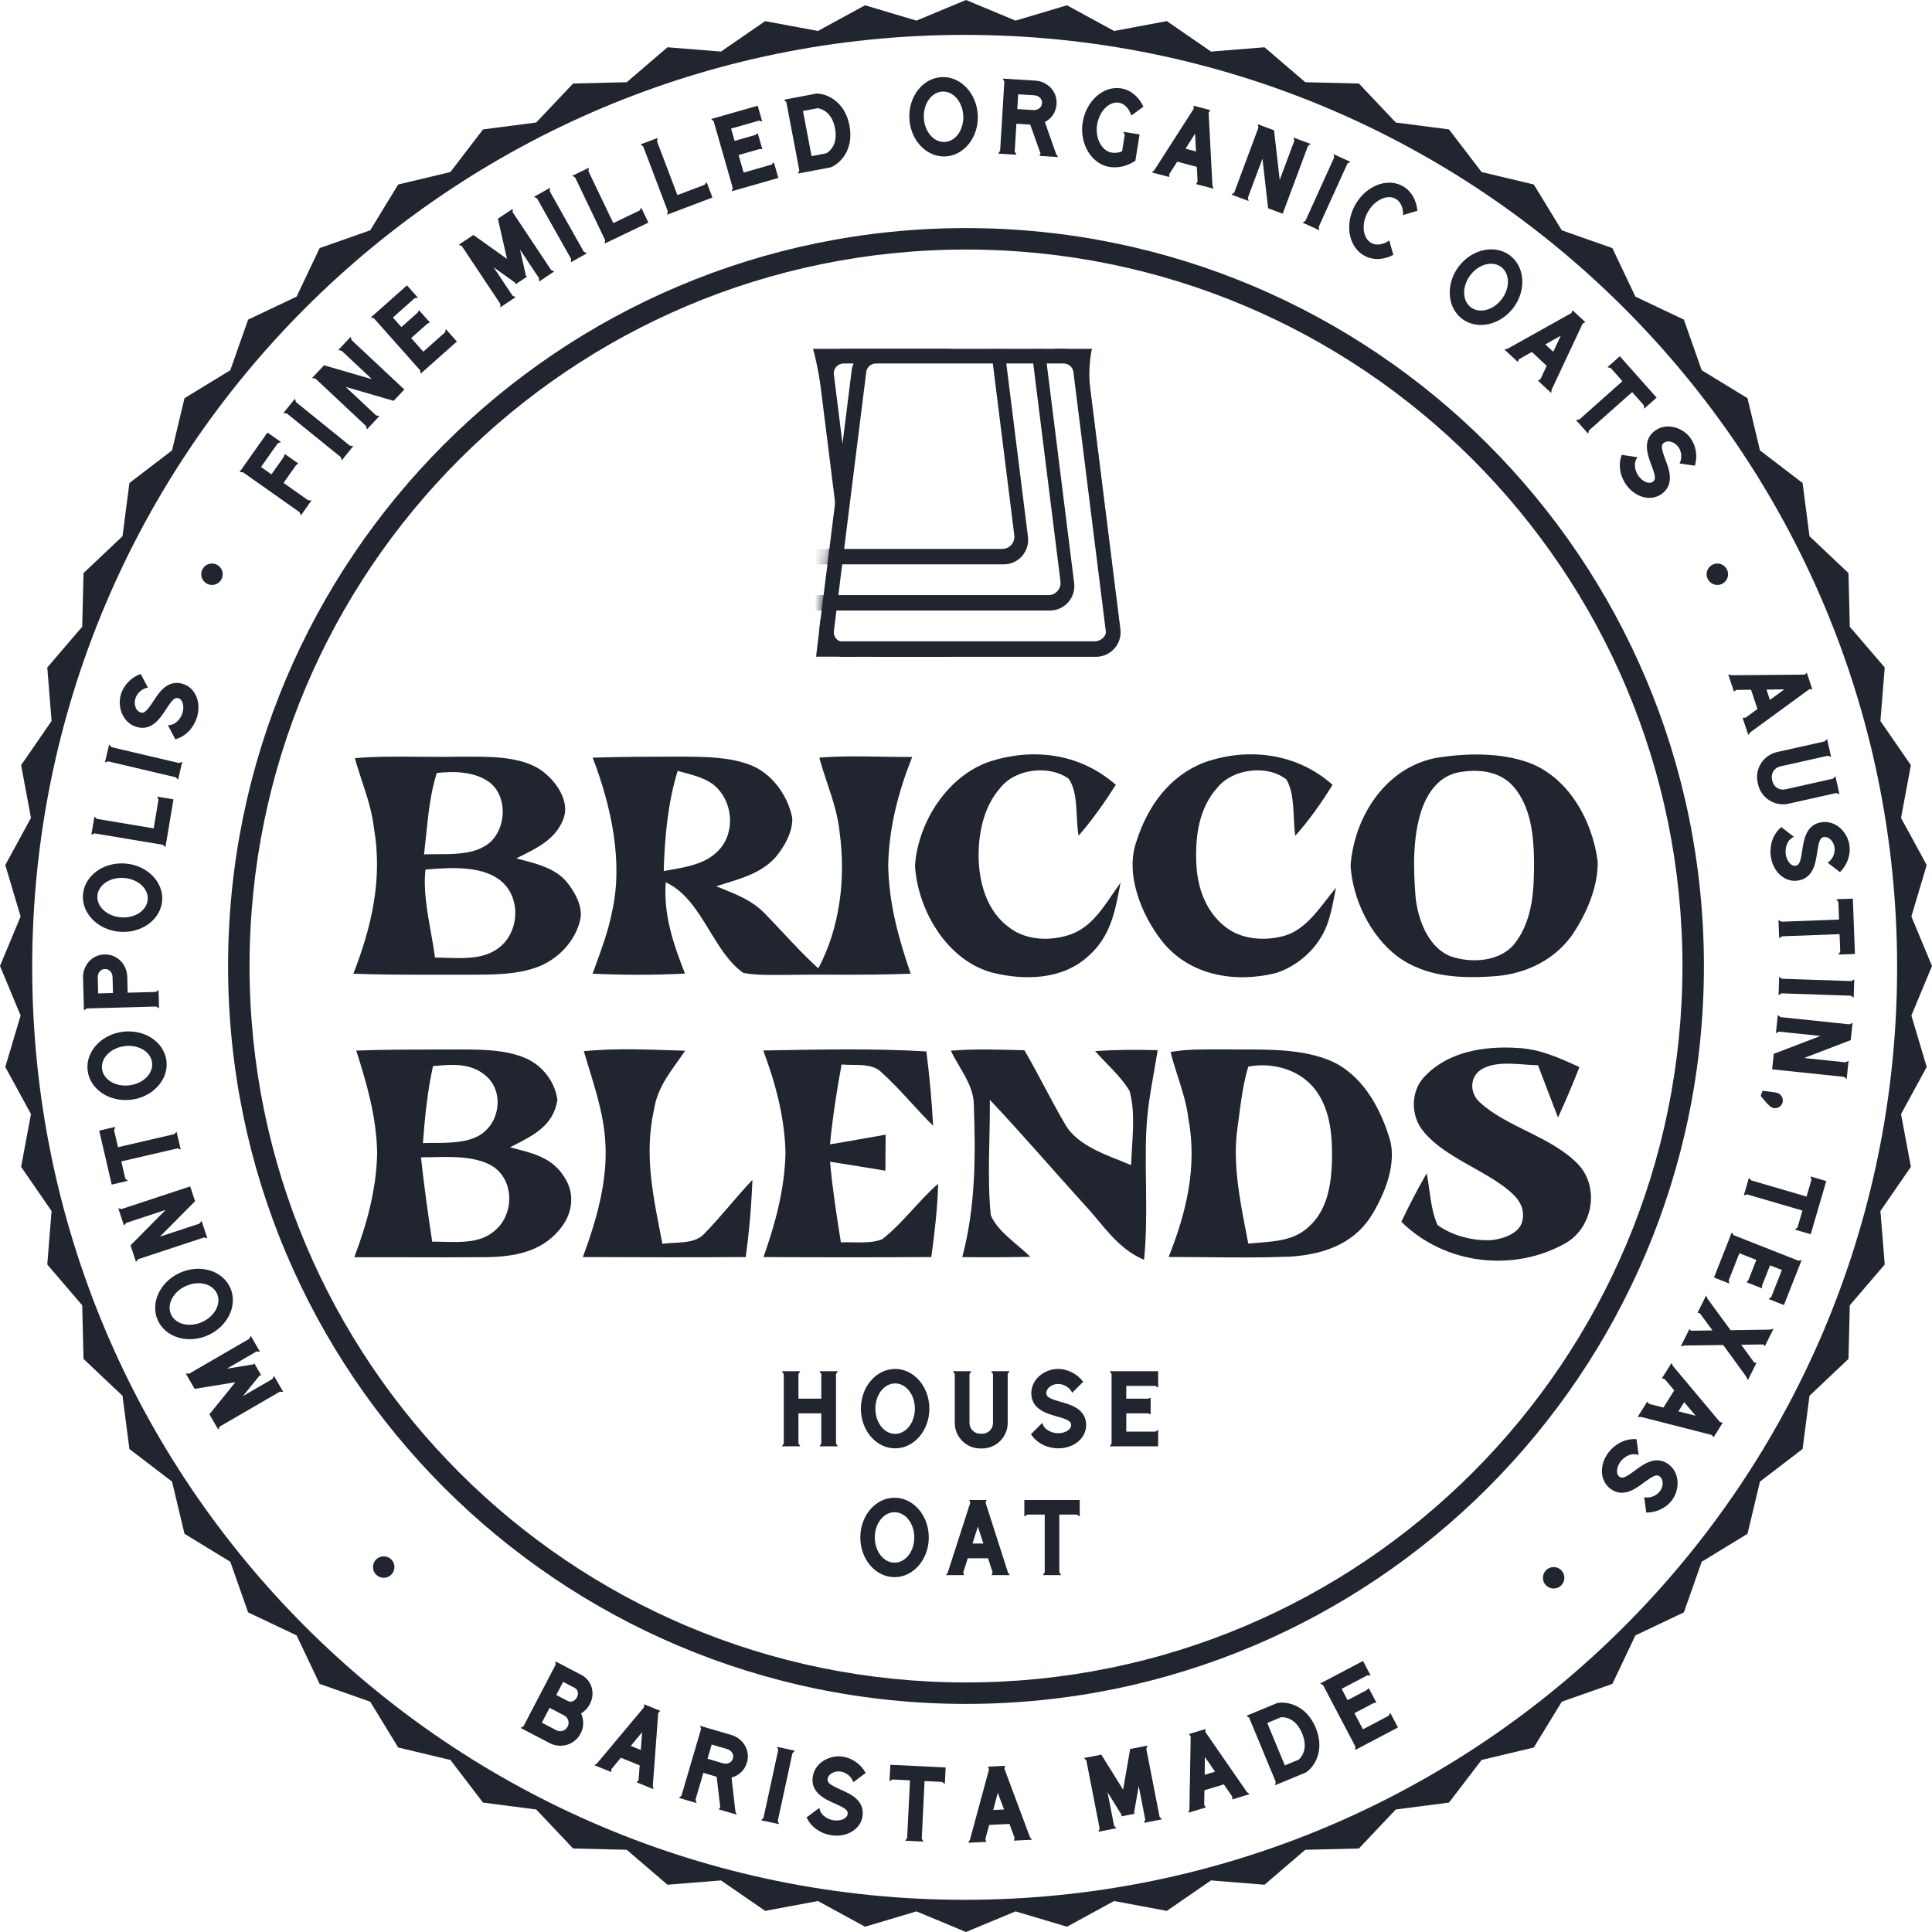 <svg width="179" height="179" viewBox="0 0 179 179" fill="none" xmlns="http://www.w3.org/2000/svg">
<g clip-path="url(#clip0)">
<path fill-rule="evenodd" clip-rule="evenodd" d="M94.09 1.91L89.5 0L84.91 1.91L80.145 0.49L75.779 2.87L70.892 1.956L66.799 4.779L61.843 4.38L58.068 7.616L53.097 7.738L49.681 11.35L44.75 11.991L41.73 15.94L36.893 17.093L34.302 21.337L29.613 22.988L27.48 27.48L22.988 29.613L21.337 34.302L17.093 36.893L15.94 41.73L11.991 44.75L11.35 49.681L7.738 53.097L7.616 58.068L4.38 61.843L4.779 66.799L1.956 70.892L2.87 75.779L0.49 80.145L1.91 84.91L0 89.5L1.91 94.09L0.49 98.855L2.87 103.221L1.956 108.108L4.779 112.201L4.38 117.157L7.616 120.932L7.738 125.903L11.35 129.32L11.991 134.25L15.94 137.27L17.093 142.107L21.337 144.698L22.988 149.387L27.48 151.52L29.613 156.011L34.302 157.663L36.893 161.907L41.73 163.06L44.75 167.009L49.681 167.65L53.097 171.262L58.068 171.384L61.843 174.62L66.799 174.221L70.892 177.044L75.779 176.13L80.145 178.51L84.91 177.09L89.5 179L94.09 177.09L98.855 178.51L103.221 176.13L108.108 177.044L112.201 174.221L117.157 174.62L120.932 171.384L125.903 171.262L129.32 167.65L134.25 167.009L137.27 163.06L142.107 161.907L144.698 157.663L149.387 156.011L151.52 151.52L156.011 149.387L157.663 144.698L161.907 142.107L163.06 137.27L167.009 134.25L167.65 129.32L171.262 125.903L171.384 120.932L174.62 117.157L174.221 112.201L177.044 108.108L176.13 103.221L178.51 98.855L177.09 94.09L179 89.5L177.09 84.91L178.51 80.145L176.13 75.779L177.044 70.892L174.221 66.799L174.62 61.843L171.384 58.068L171.262 53.097L167.65 49.681L167.009 44.75L163.06 41.73L161.907 36.893L157.663 34.302L156.011 29.613L151.52 27.48L149.387 22.988L144.698 21.337L142.107 17.093L137.27 15.94L134.25 11.991L129.32 11.35L125.903 7.738L120.932 7.616L117.157 4.38L112.201 4.779L108.108 1.956L103.221 2.87L98.855 0.49L94.09 1.91ZM89.376 176.017C137.089 176.017 175.768 137.337 175.768 89.624C175.768 41.911 137.089 3.232 89.376 3.232C41.663 3.232 2.983 41.911 2.983 89.624C2.983 137.337 41.663 176.017 89.376 176.017Z" fill="#202530"/>
<path fill-rule="evenodd" clip-rule="evenodd" d="M89.5 155.879C126.16 155.879 155.879 126.16 155.879 89.5C155.879 52.84 126.16 23.121 89.5 23.121C52.84 23.121 23.121 52.84 23.121 89.5C23.121 126.16 52.84 155.879 89.5 155.879ZM89.5 157.868C127.259 157.868 157.868 127.259 157.868 89.5C157.868 51.741 127.259 21.132 89.5 21.132C51.741 21.132 21.132 51.741 21.132 89.5C21.132 127.259 51.741 157.868 89.5 157.868Z" fill="#202530"/>
<path d="M77.457 127.309L77.626 127.04H75.925L76.094 127.309V129.586H73.976V127.309L74.145 127.04H72.445L72.614 127.309V133.733L72.445 134.001H74.145L73.976 133.733V130.949H76.094V133.733L75.925 134.001H77.626L77.457 133.733V127.309Z" fill="#202530"/>
<path d="M82.934 134.19C81.183 134.19 79.761 132.54 79.761 130.511C79.761 128.482 81.183 126.832 82.934 126.832C84.684 126.832 86.106 128.482 86.106 130.511C86.106 132.54 84.684 134.19 82.934 134.19ZM82.934 128.174C81.919 128.174 81.104 129.218 81.104 130.511C81.104 131.804 81.919 132.848 82.934 132.848C83.948 132.848 84.763 131.804 84.763 130.511C84.763 129.218 83.948 128.174 82.934 128.174Z" fill="#202530"/>
<path d="M93.533 127.04H91.832L92.001 127.309V131.834C92.001 132.39 91.554 132.838 90.997 132.838H90.828C90.271 132.838 89.823 132.39 89.823 131.834V127.309L89.992 127.04H88.292L88.461 127.309V131.834C88.461 133.136 89.525 134.2 90.828 134.2H90.997C92.299 134.2 93.364 133.136 93.364 131.834V127.309L93.533 127.04Z" fill="#202530"/>
<path d="M98.276 129.884C97.212 129.576 96.943 129.417 96.943 129.079C96.943 128.572 97.51 128.224 98.017 128.224C98.663 128.224 99.161 128.641 99.34 129.039L100.354 128.025C99.837 127.319 98.962 126.832 98.017 126.832C96.824 126.832 95.551 127.736 95.551 129.079C95.551 130.561 96.963 130.958 97.898 131.227C98.972 131.525 99.24 131.684 99.24 132.032C99.24 132.45 98.693 132.788 98.047 132.788C97.59 132.788 96.784 132.579 96.565 131.834L95.521 132.878C96.068 133.743 97.082 134.19 98.047 134.19C99.499 134.19 100.632 133.246 100.632 132.032C100.632 130.551 99.22 130.143 98.276 129.884Z" fill="#202530"/>
<path d="M107.303 127.04H102.818L102.987 127.299V133.733L102.818 134.001H107.303V132.47L107.045 132.639H104.35V130.949H106.348L106.607 131.028V129.507L106.348 129.586H104.35V128.403H107.045L107.303 128.572V127.04Z" fill="#202530"/>
<path d="M82.88 146.124C81.13 146.124 79.708 144.473 79.708 142.444C79.708 140.416 81.13 138.765 82.88 138.765C84.63 138.765 86.052 140.416 86.052 142.444C86.052 144.473 84.63 146.124 82.88 146.124ZM82.88 140.107C81.866 140.107 81.05 141.152 81.05 142.444C81.05 143.737 81.866 144.781 82.88 144.781C83.895 144.781 84.71 143.737 84.71 142.444C84.71 141.152 83.895 140.107 82.88 140.107Z" fill="#202530"/>
<path d="M93.384 145.676L91.316 139.232L91.405 138.974H89.804L89.894 139.232L87.815 145.676L87.646 145.935H89.327L89.247 145.676L89.665 144.373H91.544L91.962 145.676L91.882 145.935H93.563L93.384 145.676ZM90.102 143.011L90.6 141.44L91.107 143.011H90.102Z" fill="#202530"/>
<path d="M94.904 138.974V140.505L95.173 140.326H96.794V145.666L96.625 145.935H98.315L98.146 145.666V140.326H99.767L100.036 140.505V138.974H94.904Z" fill="#202530"/>
<path d="M24.78 40.074L22.194 43.738L22.511 43.755L27.76 47.459L27.882 47.752L28.862 46.362L28.545 46.346L26.27 44.74L27.417 43.115L27.637 42.942L26.386 42.059L26.296 42.324L25.149 43.949L24.182 43.267L25.73 41.073L26.032 40.957L24.78 40.074Z" fill="#202530"/>
<path d="M32.415 41.291L27.42 37.252L27.324 36.944L26.255 38.266L26.57 38.303L31.565 42.343L31.667 42.643L32.737 41.321L32.415 41.291Z" fill="#202530"/>
<path d="M32.494 31.202L31.338 32.436L31.65 32.496L34.465 35.134L30.019 33.843L28.918 35.019L29.229 35.079L33.916 39.472L33.997 39.779L35.153 38.545L34.841 38.485L32.026 35.847L36.472 37.138L37.458 36.085L32.575 31.509L32.494 31.202Z" fill="#202530"/>
<path d="M37.706 26.438L34.353 29.417L34.651 29.498L38.925 34.308L38.977 34.621L42.329 31.642L41.312 30.497L41.231 30.795L39.217 32.585L38.094 31.321L39.588 29.994L39.834 29.882L38.824 28.744L38.683 28.975L37.189 30.303L36.403 29.418L38.417 27.628L38.723 27.583L37.706 26.438Z" fill="#202530"/>
<path d="M51.063 25.018L47.504 19.67L47.496 19.353L46.13 20.262L46.974 23.989L43.862 21.771L42.504 22.675L42.793 22.805L46.353 28.153L46.361 28.47L47.776 27.528L47.487 27.398L45.735 24.765L47.742 26.201L47.772 26.336L48.831 25.631L48.727 25.546L48.18 23.126L49.937 25.767L49.937 26.09L51.353 25.148L51.063 25.018Z" fill="#202530"/>
<path d="M54.088 23.32L50.936 17.722L50.96 17.401L49.478 18.235L49.758 18.386L52.91 23.983L52.895 24.3L54.376 23.466L54.088 23.32Z" fill="#202530"/>
<path d="M59.253 19.507L56.822 20.671L54.52 15.863L54.557 15.548L53.023 16.282L53.291 16.451L56.066 22.246L56.029 22.561L60.074 20.624L59.413 19.243L59.253 19.507Z" fill="#202530"/>
<path d="M65.281 17.119L62.761 18.074L60.871 13.09L60.934 12.779L59.344 13.381L59.597 13.572L61.874 19.58L61.811 19.891L66.005 18.301L65.462 16.869L65.281 17.119Z" fill="#202530"/>
<path d="M70.2 9.794L65.888 11.027L66.121 11.229L67.89 17.415L67.801 17.72L72.114 16.487L71.692 15.014L71.49 15.248L68.899 15.989L68.434 14.363L70.356 13.814L70.627 13.819L70.209 12.356L69.982 12.504L68.06 13.053L67.735 11.915L70.326 11.175L70.621 11.266L70.2 9.794Z" fill="#202530"/>
<path d="M75.751 8.669L75.669 8.664L72.641 9.239L72.855 9.462L74.055 15.783L73.939 16.078L76.968 15.503L77.042 15.469C77.81 15.141 79.135 13.908 78.702 11.631C78.272 9.365 76.588 8.703 75.751 8.669ZM76.549 14.206L75.191 14.464L74.397 10.283L75.755 10.025C76.046 10.061 77.067 10.322 77.364 11.885C77.663 13.458 76.806 14.066 76.549 14.206Z" fill="#202530"/>
<path d="M87.575 14.495C85.827 14.569 84.337 12.979 84.252 10.952C84.166 8.925 85.518 7.216 87.267 7.143C89.015 7.07 90.505 8.659 90.591 10.686C90.676 12.713 89.324 14.422 87.575 14.495ZM87.323 8.484C86.309 8.527 85.539 9.604 85.593 10.896C85.647 12.188 86.506 13.197 87.519 13.154C88.533 13.111 89.303 12.034 89.249 10.742C89.195 9.451 88.336 8.442 87.323 8.484Z" fill="#202530"/>
<path d="M97.853 14.281L96.809 11.308C97.416 10.987 97.842 10.385 97.885 9.68L97.89 9.591C97.957 8.489 97.068 7.538 95.907 7.468L92.899 7.284L93.052 7.553L92.662 13.975L92.477 14.233L94.174 14.336L94.021 14.058L94.011 14.057L94.169 11.466L95.45 11.544L96.403 14.223L96.309 14.446L98.036 14.551L97.853 14.281ZM94.335 8.737L95.824 8.827C96.241 8.853 96.561 9.161 96.54 9.509L96.534 9.598C96.513 9.955 96.158 10.223 95.741 10.197L94.252 10.107L94.335 8.737Z" fill="#202530"/>
<path d="M105.58 12.456L104.077 12.217L104.202 12.509L103.963 14.022C103.661 14.145 103.331 14.194 102.997 14.141C102.084 13.996 101.448 12.798 101.644 11.56C101.842 10.313 102.766 9.372 103.65 9.512C104.19 9.598 104.609 10.067 104.82 10.704L105.937 9.884C105.525 8.993 104.784 8.332 103.86 8.186C102.23 7.928 100.626 9.345 100.308 11.348C99.996 13.323 101.137 15.205 102.787 15.467C103.632 15.601 104.483 15.373 105.194 14.892L105.58 12.456Z" fill="#202530"/>
<path d="M112.332 17.189L111.979 10.431L112.132 10.203L110.584 9.794L110.604 10.067L106.948 15.766L106.719 15.973L108.344 16.402L108.333 16.132L109.07 14.979L110.887 15.46L110.958 16.826L110.815 17.055L112.439 17.485L112.332 17.189ZM109.841 13.774L110.723 12.382L110.812 14.031L109.841 13.774Z" fill="#202530"/>
<path d="M121.433 13.337L119.849 12.746L119.913 13.057L118.565 16.672L118.041 12.072L116.532 11.509L116.596 11.82L114.352 17.839L114.099 18.032L115.683 18.623L115.619 18.312L116.967 14.697L117.491 19.297L118.842 19.8L121.181 13.53L121.433 13.337Z" fill="#202530"/>
<path d="M122.182 21.012L124.835 15.162L125.109 14.991L123.561 14.289L123.604 14.603L120.95 20.454L120.685 20.628L122.234 21.331L122.182 21.012Z" fill="#202530"/>
<path d="M128.71 22.282C128.158 22.672 127.536 22.775 127.056 22.513C126.261 22.081 126.106 20.785 126.715 19.667C127.319 18.558 128.497 17.976 129.291 18.409C129.772 18.671 130.018 19.258 129.995 19.925L131.321 19.526C131.24 18.553 130.755 17.677 129.934 17.23C128.475 16.436 126.507 17.243 125.536 19.025C124.566 20.806 124.955 22.898 126.413 23.692C127.234 24.14 128.229 24.081 129.095 23.613L128.71 22.282Z" fill="#202530"/>
<path d="M135.468 29.544C134.07 28.491 133.927 26.317 135.147 24.697C136.367 23.076 138.496 22.613 139.895 23.666C141.293 24.718 141.436 26.892 140.216 28.513C138.995 30.134 136.866 30.597 135.468 29.544ZM139.087 24.738C138.277 24.128 136.997 24.471 136.22 25.504C135.442 26.537 135.465 27.862 136.276 28.472C137.086 29.082 138.365 28.738 139.143 27.706C139.921 26.673 139.897 25.348 139.087 24.738Z" fill="#202530"/>
<path d="M143.762 36.098L146.636 29.971L146.878 29.842L145.705 28.752L145.595 29.002L139.684 32.306L139.384 32.38L140.615 33.525L140.733 33.281L141.926 32.611L143.302 33.891L142.721 35.13L142.487 35.265L143.717 36.409L143.762 36.098ZM143.174 31.912L144.608 31.1L143.91 32.596L143.174 31.912Z" fill="#202530"/>
<path d="M150.076 33.005L148.931 34.022L149.243 34.104L150.32 35.316L146.328 38.862L146.015 38.914L147.138 40.178L147.226 39.874L151.218 36.327L152.295 37.538L152.339 37.858L153.484 36.841L150.076 33.005Z" fill="#202530"/>
<path d="M154.298 42.582C153.914 41.543 153.883 41.232 154.155 41.032C154.563 40.73 155.18 40.98 155.481 41.388C155.865 41.908 155.824 42.556 155.61 42.936L157.029 43.15C157.29 42.315 157.162 41.321 156.601 40.561C155.892 39.601 154.408 39.114 153.328 39.911C152.136 40.791 152.655 42.164 152.994 43.075C153.392 44.117 153.423 44.427 153.143 44.634C152.807 44.882 152.21 44.643 151.826 44.123C151.555 43.755 151.244 42.982 151.714 42.363L150.254 42.144C149.883 43.097 150.125 44.179 150.698 44.955C151.56 46.123 152.994 46.474 153.97 45.754C155.162 44.874 154.651 43.496 154.298 42.582Z" fill="#202530"/>
<path d="M160.106 53.203C160.106 53.752 159.66 54.197 159.111 54.197C158.562 54.197 158.117 53.752 158.117 53.203C158.117 52.654 158.562 52.208 159.111 52.208C159.66 52.208 160.106 52.654 160.106 53.203Z" fill="#202530"/>
<path d="M20.635 53.203C20.635 53.752 20.19 54.197 19.64 54.197C19.091 54.197 18.646 53.752 18.646 53.203C18.646 52.654 19.091 52.208 19.64 52.208C20.19 52.208 20.635 52.654 20.635 53.203Z" fill="#202530"/>
<path d="M36.546 145.189C36.546 145.738 36.101 146.183 35.552 146.183C35.002 146.183 34.557 145.738 34.557 145.189C34.557 144.64 35.002 144.194 35.552 144.194C36.101 144.194 36.546 144.64 36.546 145.189Z" fill="#202530"/>
<path d="M144.94 146.183C144.94 146.733 144.495 147.178 143.946 147.178C143.396 147.178 142.951 146.733 142.951 146.183C142.951 145.634 143.396 145.189 143.946 145.189C144.495 145.189 144.94 145.634 144.94 146.183Z" fill="#202530"/>
<path d="M23.084 124.046L17.527 127.271L17.21 127.259L18.034 128.678L21.805 128.065L19.401 131.035L20.22 132.446L20.367 132.165L25.924 128.941L26.241 128.952L25.387 127.481L25.24 127.762L22.505 129.349L24.061 127.435L24.198 127.413L23.559 126.312L23.467 126.411L21.019 126.808L23.762 125.216L24.084 125.236L23.231 123.766L23.084 124.046Z" fill="#202530"/>
<path d="M21.333 119.309C22.05 120.905 21.126 122.879 19.275 123.709C17.424 124.54 15.336 123.919 14.619 122.322C13.902 120.726 14.826 118.752 16.677 117.921C18.528 117.091 20.616 117.712 21.333 119.309ZM15.844 121.772C16.259 122.698 17.546 123.014 18.725 122.485C19.905 121.955 20.523 120.784 20.108 119.858C19.693 118.933 18.406 118.617 17.227 119.146C16.047 119.676 15.429 120.847 15.844 121.772Z" fill="#202530"/>
<path d="M10.959 111.943L11.489 113.548L11.691 113.304L15.354 112.094L12.094 115.38L12.599 116.91L12.801 116.665L18.901 114.651L19.209 114.728L18.679 113.122L18.477 113.367L14.813 114.577L18.074 111.29L17.622 109.921L11.267 112.019L10.959 111.943Z" fill="#202530"/>
<path d="M10.351 109.752L11.843 109.405L11.608 109.184L11.241 107.605L16.442 106.397L16.742 106.501L16.36 104.854L16.137 105.08L10.935 106.288L10.568 104.709L10.682 104.407L9.19 104.753L10.351 109.752Z" fill="#202530"/>
<path d="M15.421 98.272C15.643 100.008 14.187 101.628 12.175 101.886C10.162 102.144 8.344 100.943 8.122 99.207C7.899 97.471 9.356 95.851 11.368 95.593C13.381 95.335 15.199 96.536 15.421 98.272ZM9.453 99.036C9.582 100.042 10.722 100.719 12.004 100.554C13.286 100.39 14.218 99.449 14.089 98.442C13.961 97.436 12.821 96.76 11.539 96.924C10.257 97.089 9.325 98.03 9.453 99.036Z" fill="#202530"/>
<path d="M7.694 90.598L7.777 93.61L8.041 93.433L14.462 93.255L14.735 93.417L14.688 91.727L14.425 91.904L11.83 91.975L11.789 90.484C11.757 89.321 10.826 88.402 9.723 88.432L9.633 88.435C8.53 88.466 7.661 89.435 7.694 90.598ZM9.76 89.784C10.118 89.775 10.416 90.105 10.427 90.522L10.468 92.003L9.096 92.041L9.055 90.56C9.044 90.142 9.323 89.796 9.671 89.787L9.76 89.784Z" fill="#202530"/>
<path d="M15.025 83.429C14.9 85.175 13.153 86.476 11.129 86.332C9.106 86.188 7.56 84.652 7.685 82.906C7.809 81.16 9.557 79.859 11.58 80.003C13.604 80.148 15.149 81.683 15.025 83.429ZM9.024 83.001C8.952 84.013 9.935 84.901 11.225 84.993C12.514 85.085 13.614 84.346 13.686 83.334C13.758 82.322 12.774 81.434 11.485 81.342C10.195 81.25 9.096 81.99 9.024 83.001Z" fill="#202530"/>
<path d="M14.684 74.091L14.24 76.749L8.982 75.869L8.746 75.658L8.465 77.335L8.758 77.213L15.094 78.273L15.331 78.484L16.071 74.061L14.56 73.808L14.684 74.091Z" fill="#202530"/>
<path d="M16.584 70.696L10.331 69.224L10.11 68.988L9.721 70.644L10.021 70.54L16.274 72.013L16.497 72.239L16.886 70.584L16.584 70.696Z" fill="#202530"/>
<path d="M14.2 64.979C13.591 65.904 13.359 66.113 13.036 66.013C12.552 65.863 12.387 65.219 12.537 64.734C12.728 64.117 13.274 63.765 13.707 63.712L13.038 62.443C12.211 62.728 11.487 63.42 11.207 64.322C10.854 65.462 11.342 66.946 12.624 67.343C14.04 67.781 14.838 66.55 15.371 65.737C15.973 64.799 16.205 64.59 16.537 64.693C16.936 64.816 17.097 65.439 16.906 66.056C16.771 66.493 16.333 67.201 15.556 67.189L16.244 68.496C17.233 68.229 17.96 67.392 18.245 66.471C18.675 65.084 18.108 63.722 16.949 63.363C15.534 62.924 14.726 64.153 14.2 64.979Z" fill="#202530"/>
<path d="M53.836 158.745C54.16 158.555 54.436 158.284 54.625 157.922L54.666 157.843C55.172 156.873 54.819 155.679 53.876 155.187L51.452 153.921L51.482 154.229L48.505 159.932L48.23 160.092L50.928 161.5C51.968 162.043 53.252 161.648 53.785 160.625L53.804 160.59C54.112 159.999 54.097 159.319 53.836 158.745ZM52.175 155.824L53.25 156.386C53.532 156.533 53.628 156.908 53.467 157.217L53.426 157.296C53.26 157.614 52.897 157.75 52.615 157.602L51.54 157.041L52.175 155.824ZM52.596 159.959C52.385 160.365 51.928 160.508 51.549 160.31L50.2 159.606L50.919 158.231L52.267 158.935C52.646 159.133 52.789 159.589 52.596 159.959Z" fill="#202530"/>
<path d="M60.482 165.461L60.985 158.712L61.165 158.506L59.681 157.904L59.667 158.178L55.321 163.37L55.067 163.546L56.625 164.177L56.648 163.907L57.524 162.857L59.266 163.563L59.164 164.927L58.993 165.137L60.551 165.768L60.482 165.461ZM58.441 161.758L59.492 160.489L59.372 162.136L58.441 161.758Z" fill="#202530"/>
<path d="M68.132 167.82L67.777 164.69C68.441 164.511 68.989 164.019 69.188 163.342L69.213 163.256C69.524 162.197 68.87 161.072 67.753 160.744L64.862 159.896L64.952 160.191L63.139 166.365L62.901 166.575L64.533 167.054L64.447 166.749L64.437 166.746L65.168 164.255L66.399 164.617L66.731 167.44L66.59 167.637L68.25 168.124L68.132 167.82ZM65.938 161.631L67.37 162.052C67.77 162.169 68.014 162.541 67.916 162.875L67.89 162.961C67.79 163.304 67.384 163.486 66.983 163.368L65.552 162.948L65.938 161.631Z" fill="#202530"/>
<path d="M72.061 168.707L73.422 162.428L73.654 162.204L71.992 161.844L72.1 162.142L70.739 168.42L70.517 168.647L72.179 169.007L72.061 168.707Z" fill="#202530"/>
<path d="M77.884 165.81C76.875 165.354 76.632 165.159 76.679 164.824C76.751 164.322 77.362 164.058 77.864 164.13C78.504 164.221 78.937 164.705 79.057 165.124L80.205 164.264C79.793 163.492 78.996 162.885 78.061 162.751C76.88 162.582 75.491 163.298 75.301 164.627C75.091 166.094 76.433 166.687 77.32 167.086C78.341 167.533 78.584 167.729 78.535 168.073C78.476 168.487 77.886 168.744 77.247 168.652C76.794 168.587 76.026 168.267 75.915 167.497L74.734 168.383C75.152 169.317 76.093 169.904 77.048 170.04C78.485 170.246 79.741 169.471 79.913 168.27C80.123 166.804 78.783 166.2 77.884 165.81Z" fill="#202530"/>
<path d="M82.489 163.506L82.414 165.035L82.691 164.87L84.31 164.949L84.048 170.283L83.866 170.543L85.555 170.626L85.399 170.349L85.661 165.016L87.28 165.095L87.539 165.287L87.615 163.758L82.489 163.506Z" fill="#202530"/>
<path d="M95.423 170.204L93.056 163.864L93.133 163.601L91.534 163.676L91.636 163.93L89.861 170.464L89.704 170.73L91.383 170.652L91.291 170.397L91.647 169.076L93.525 168.989L94.003 170.27L93.936 170.532L95.614 170.454L95.423 170.204ZM92.021 167.695L92.444 166.102L93.024 167.648L92.021 167.695Z" fill="#202530"/>
<path d="M107.436 168.332L106.206 162.027L106.32 161.731L104.71 162.046L104.056 165.81L102.035 162.567L100.435 162.88L100.652 163.111L101.883 169.416L101.768 169.712L103.437 169.386L103.22 169.155L102.614 166.051L103.915 168.148L103.891 168.285L105.14 168.041L105.076 167.922L105.501 165.478L106.109 168.591L105.985 168.889L107.654 168.563L107.436 168.332Z" fill="#202530"/>
<path d="M115.528 166.035L111.678 160.468L111.689 160.195L110.156 160.66L110.317 160.881L110.199 167.651L110.112 167.948L111.72 167.46L111.569 167.235L111.591 165.868L113.389 165.322L114.167 166.447L114.166 166.718L115.774 166.23L115.528 166.035ZM111.614 164.437L111.634 162.789L112.575 164.145L111.614 164.437Z" fill="#202530"/>
<path d="M118.407 157.776L118.326 157.789L115.478 158.968L115.733 159.143L118.196 165.087L118.142 165.4L120.99 164.22L121.056 164.171C121.741 163.693 122.787 162.216 121.9 160.075C121.017 157.944 119.233 157.639 118.407 157.776ZM120.316 163.035L119.039 163.564L117.41 159.632L118.687 159.103C118.979 159.079 120.032 159.127 120.641 160.597C121.254 162.076 120.539 162.846 120.316 163.035Z" fill="#202530"/>
<path d="M126.282 153.89L122.313 155.978L122.583 156.128L125.578 161.823L125.553 162.139L129.523 160.051L128.81 158.696L128.66 158.966L126.275 160.22L125.488 158.724L127.257 157.794L127.523 157.744L126.814 156.397L126.622 156.588L124.853 157.518L124.303 156.471L126.688 155.217L126.995 155.246L126.282 153.89Z" fill="#202530"/>
<path d="M162.17 67.847L167.636 63.855L167.909 63.858L167.405 62.339L167.188 62.505L160.417 62.561L160.119 62.482L160.648 64.077L160.868 63.92L162.236 63.906L162.828 65.69L161.723 66.497L161.452 66.503L161.981 68.098L162.17 67.847ZM163.667 63.893L165.315 63.87L163.983 64.846L163.667 63.893Z" fill="#202530"/>
<path d="M170.425 73.581L170.053 71.922L169.828 72.145L165.413 73.133C164.869 73.255 164.335 72.916 164.213 72.373L164.176 72.208C164.055 71.664 164.394 71.13 164.937 71.008L169.353 70.02L169.652 70.126L169.28 68.467L169.055 68.69L164.64 69.679C163.368 69.963 162.562 71.234 162.847 72.505L162.884 72.67C163.168 73.941 164.439 74.747 165.71 74.463L170.126 73.475L170.425 73.581Z" fill="#202530"/>
<path d="M168.357 78.98C168.527 77.885 168.65 77.598 168.985 77.555C169.488 77.49 169.906 78.007 169.971 78.51C170.054 79.151 169.704 79.698 169.332 79.927L170.468 80.802C171.102 80.199 171.473 79.269 171.352 78.332C171.199 77.148 170.139 76.002 168.807 76.174C167.338 76.364 167.124 77.815 166.978 78.777C166.819 79.88 166.696 80.167 166.351 80.211C165.936 80.265 165.531 79.766 165.448 79.125C165.39 78.671 165.494 77.845 166.205 77.533L165.036 76.631C164.248 77.284 163.934 78.348 164.058 79.304C164.244 80.744 165.326 81.748 166.529 81.592C167.999 81.402 168.222 79.95 168.357 78.98Z" fill="#202530"/>
<path d="M171.667 83.258L170.137 83.315L170.326 83.577L170.387 85.197L165.05 85.397L164.776 85.239L164.839 86.928L165.101 86.749L170.437 86.548L170.498 88.168L170.33 88.443L171.86 88.385L171.667 83.258Z" fill="#202530"/>
<path d="M165.059 92.034L171.479 92.25L171.742 92.438L171.799 90.738L171.525 90.898L165.104 90.682L164.842 90.504L164.784 92.204L165.059 92.034Z" fill="#202530"/>
<path d="M171.094 99.967L171.27 98.285L170.985 98.426L167.148 98.024L171.471 96.367L171.639 94.764L171.354 94.905L164.965 94.236L164.715 94.04L164.539 95.721L164.824 95.581L168.662 95.983L164.339 97.64L164.188 99.074L170.845 99.771L171.094 99.967Z" fill="#202530"/>
<path d="M163.126 101.532C163.41 101.865 163.938 102.594 164.301 102.658C164.712 102.73 165.097 102.495 165.169 102.084C165.24 101.682 164.964 101.3 164.553 101.228C164.171 101.161 163.832 101.131 163.3 101.058L163.126 101.532Z" fill="#202530"/>
<path d="M169.204 109.426L167.734 108.997L167.83 109.305L167.376 110.861L162.25 109.363L162.039 109.125L161.565 110.748L161.87 110.661L166.996 112.159L166.542 113.715L166.294 113.922L167.764 114.352L169.204 109.426Z" fill="#202530"/>
<path d="M165.28 120.913L166.924 116.74L166.621 116.803L160.635 114.444L160.447 114.189L158.803 118.361L160.228 118.923L160.166 118.62L161.153 116.113L162.726 116.732L161.994 118.592L161.825 118.804L163.241 119.361L163.261 119.091L163.994 117.232L165.095 117.665L164.107 120.173L163.855 120.351L165.28 120.913Z" fill="#202530"/>
<path d="M156.052 124.663L159.654 124.614L161.797 127.56L161.94 127.876L162.738 126.274L162.525 126.234L161.322 124.59L163.359 124.561L163.515 124.716L164.313 123.114L163.976 123.19L160.338 123.243L158.209 120.337L158.075 120.026L157.276 121.628L157.481 121.663L158.661 123.263L156.669 123.292L156.522 123.141L155.723 124.743L156.052 124.663Z" fill="#202530"/>
<path d="M152.036 131.275L158.594 132.951L158.765 133.164L159.616 131.808L159.35 131.747L154.998 126.559L154.869 126.279L153.975 127.702L154.237 127.772L155.118 128.819L154.118 130.41L152.793 130.071L152.616 129.866L151.722 131.289L152.036 131.275ZM156.039 129.914L157.105 131.17L155.505 130.764L156.039 129.914Z" fill="#202530"/>
<path d="M152.317 137.354C153.21 136.699 153.5 136.584 153.768 136.79C154.17 137.099 154.1 137.761 153.791 138.163C153.397 138.675 152.762 138.814 152.338 138.713L152.523 140.136C153.398 140.157 154.318 139.76 154.894 139.012C155.622 138.066 155.681 136.505 154.617 135.687C153.443 134.783 152.267 135.659 151.484 136.236C150.592 136.905 150.302 137.021 150.027 136.809C149.696 136.554 149.761 135.914 150.155 135.402C150.434 135.04 151.091 134.529 151.816 134.81L151.625 133.346C150.606 133.252 149.633 133.782 149.044 134.547C148.159 135.697 148.216 137.172 149.177 137.912C150.352 138.816 151.536 137.945 152.317 137.354Z" fill="#202530"/>
<g clip-path="url(#clip1)">
<path d="M103.381 72.714C102.335 74.361 101.215 75.95 99.933 77.424C99.627 75.836 99.957 73.488 99.01 72.147C97.205 70.849 94.068 71.209 92.667 73.01C91.088 74.785 90.59 77.424 90.679 79.733C90.778 82.106 91.562 84.577 93.589 85.993C95.188 87.181 97.511 87.206 99.316 86.53C101.427 85.716 102.547 83.516 103.82 81.78C103.331 84.375 102.922 86.752 100.831 88.587C98.428 90.787 94.931 90.861 91.932 90.112C87.734 88.987 85.021 84.32 84.774 80.207C85.046 76.191 87.783 71.875 91.71 70.553C95.819 69.246 100.091 69.828 103.381 72.714Z" fill="#202530"/>
<path d="M123.462 72.714C122.431 74.381 121.312 75.969 120.009 77.434C119.758 75.841 120.019 73.606 119.186 72.22C117.449 70.824 114.238 71.209 112.822 72.941C111.027 74.894 110.711 77.632 110.849 80.172C110.968 82.328 111.747 84.459 113.478 85.835C115.032 87.107 117.341 87.221 119.19 86.644C121.208 85.953 122.461 83.812 123.778 82.249C123.561 83.359 123.364 84.518 122.984 85.593C122.224 87.729 120.369 89.451 118.224 90.151C114.435 91.098 110.198 90.398 107.663 87.201C105.749 84.759 104.19 80.966 105.315 77.888C106.336 74.697 108.343 71.9 111.545 70.652C115.619 69.201 120.187 69.779 123.462 72.714Z" fill="#202530"/>
<path fill-rule="evenodd" clip-rule="evenodd" d="M141.541 70.622C138.921 69.715 135.888 69.779 133.175 70.198C128.41 71.037 125.465 75.644 125.129 80.207C125.327 83.309 126.95 86.698 129.455 88.597C132.104 90.58 135.503 90.684 138.67 90.432C141.457 90.186 144.066 88.903 145.689 86.585C146.986 84.651 148.067 82.184 148.027 79.832C147.554 76.048 145.314 71.959 141.541 70.622ZM140.224 72.876C138.931 71.401 136.924 71.229 135.098 71.564C133.308 71.944 132.287 73.399 131.71 75.037C130.876 77.577 130.94 80.468 131.152 83.102C131.364 85.159 132.292 87.739 134.359 88.587C136.346 89.288 139.124 89.125 140.451 87.265C142.049 85.1 142.142 82.283 142.128 79.698C142.093 77.35 141.827 74.731 140.224 72.876Z" fill="#202530"/>
<path fill-rule="evenodd" clip-rule="evenodd" d="M81.72 70.107C79.779 70.073 77.835 70.04 75.91 70.193C76.124 70.997 76.385 71.779 76.645 72.558C77.15 74.072 77.651 75.576 77.804 77.217C78.362 81.405 77.819 85.958 75.816 89.717C74.66 88.673 73.601 87.541 72.542 86.408C71.97 85.797 71.397 85.185 70.809 84.587C69.703 83.463 68.365 82.922 66.958 82.354C66.76 82.274 66.561 82.193 66.36 82.111C66.624 82.026 66.891 81.944 67.161 81.861C68.885 81.333 70.683 80.781 71.895 79.378C72.694 78.416 73.448 77.064 73.404 75.787C72.99 73.656 71.461 71.559 69.369 70.82C67.498 70.14 65.384 70.119 63.412 70.1L63.356 70.099C63.215 70.1 63.075 70.1 62.934 70.1C60.258 70.105 57.582 70.109 54.911 70.198C56.603 74.598 57.777 79.846 56.697 84.513C56.369 86.198 55.791 87.779 55.206 89.378C55.104 89.656 55.002 89.935 54.901 90.215C57.757 90.343 60.609 90.348 63.465 90.205C62.384 87.443 61.462 84.774 61.679 81.741C63.533 82.604 64.646 84.431 65.749 86.242C66.657 87.732 67.558 89.212 68.861 90.136C69.891 90.338 70.974 90.332 72.031 90.326C72.265 90.324 72.498 90.323 72.728 90.324C74.244 90.299 75.757 90.301 77.267 90.304C79.636 90.308 82.002 90.313 84.375 90.21C83.245 86.935 82.357 83.699 82.293 80.207C82.352 76.704 83.225 73.365 84.518 70.134C83.588 70.139 82.655 70.123 81.72 70.107ZM63.254 71.548C63.094 71.506 62.937 71.464 62.784 71.421C61.861 74.45 61.59 77.553 61.492 80.705C61.695 80.667 61.901 80.63 62.109 80.594C63.663 80.321 65.326 80.029 66.479 78.889C68.23 77.183 67.934 74.095 66.02 72.635C65.234 72.077 64.203 71.802 63.254 71.548Z" fill="#202530"/>
<path fill-rule="evenodd" clip-rule="evenodd" d="M32.877 70.243C34.879 70.075 36.899 70.094 38.916 70.113C40.159 70.125 41.401 70.136 42.639 70.104C42.869 70.106 43.106 70.106 43.349 70.106C45.572 70.104 48.231 70.103 50.068 71.313C51.434 72.245 52.889 74.208 52.174 75.935C51.471 77.742 49.761 78.581 48.127 79.383L48.127 79.384C48.03 79.431 47.934 79.478 47.838 79.526C48.033 79.58 48.231 79.632 48.43 79.685L48.43 79.685C49.908 80.077 51.473 80.493 52.489 81.696C53.215 82.564 53.94 83.842 53.797 85.011C53.407 87.142 51.685 88.942 49.663 89.643C47.817 90.29 45.778 90.299 43.839 90.308L43.625 90.309C42.557 90.303 41.491 90.305 40.427 90.306C37.861 90.309 35.305 90.313 32.739 90.215C34.431 85.869 35.457 81.46 34.653 76.773C34.48 75.226 34.008 73.793 33.533 72.35C33.304 71.654 33.074 70.956 32.877 70.243ZM40.464 71.619C41.953 71.441 43.793 71.481 45.095 72.309C47.231 73.587 46.985 77.311 44.819 78.446C43.62 79.139 41.992 79.139 40.514 79.139C40.089 79.139 39.676 79.139 39.289 79.156C39.355 78.602 39.413 78.04 39.47 77.475C39.671 75.499 39.876 73.487 40.464 71.619ZM46.26 81.499C44.469 80.162 41.524 80.389 39.418 80.567C39.216 82.442 39.569 84.41 39.913 86.334C40.057 87.139 40.2 87.936 40.301 88.716C40.635 88.717 40.98 88.729 41.332 88.742C42.938 88.797 44.671 88.857 45.998 87.971C48.163 86.565 48.381 83.063 46.26 81.499Z" fill="#202530"/>
<path d="M140.564 97.091C142.685 97.185 144.446 98.009 146.335 98.867C145.718 100.436 145.062 101.999 144.352 103.533C143.716 101.925 143.119 100.307 142.497 98.694C140.924 98.675 138.822 98.231 137.397 99C136.144 99.641 136.109 101.25 137.111 102.138C139.631 104.451 143.735 105.309 146.192 107.85C148.209 109.951 147.603 113.631 145.146 115.125C140.283 117.932 133.845 117.173 129.835 113.197C130.56 111.668 131.339 110.168 132.183 108.703C132.494 110.262 132.528 112.052 133.194 113.503C134.585 114.524 136.618 115.022 138.319 114.884C139.38 114.731 140.84 114.257 141.062 113.044C141.294 111.885 140.667 111.021 139.814 110.316C137.461 108.343 133.885 107.238 131.922 104.875C130.644 103.39 130.659 101.003 132.099 99.627C134.274 97.402 137.584 96.904 140.564 97.091Z" fill="#202530"/>
<path d="M54.093 97.392C57.195 97.082 60.367 97.259 63.475 97.348C62.286 99.138 60.964 100.539 60.604 102.754C59.632 107.1 60.555 110.982 61.373 115.244C62.666 115.042 64.422 115.328 65.32 114.228C66.859 112.664 68.191 110.908 69.71 109.32C69.621 111.722 69.414 114.09 69.093 116.467C64.062 116.497 59.035 116.492 54.004 116.467C55.232 113.143 56.312 109.458 56.086 105.877C55.923 102.897 54.911 100.214 54.093 97.392Z" fill="#202530"/>
<path d="M70.716 97.328C75.747 97.244 80.803 97.111 85.83 97.417C86.116 99.706 86.338 101.994 86.451 104.303C84.823 102.7 83.383 100.894 81.686 99.37C80.798 98.438 79.161 98.744 77.972 98.625C77.523 101.082 77.138 103.538 76.901 106.024C78.623 105.743 80.34 105.423 82.056 105.127C82.046 106.237 82.037 107.351 82.032 108.466C80.32 108.18 78.613 107.899 76.901 107.637C77.128 110.143 77.513 112.625 77.908 115.106C79.116 115.042 80.616 115.278 81.731 114.815C83.65 113.33 85.08 111.268 86.92 109.675C86.861 111.954 86.594 114.208 86.284 116.467C81.099 116.497 75.92 116.497 70.736 116.467C71.85 113.335 72.689 110.188 72.778 106.843C72.704 103.538 71.865 100.406 70.716 97.328Z" fill="#202530"/>
<path d="M88.099 97.348C90.353 97.151 92.652 97.259 94.911 97.304C96.223 99.538 97.343 101.891 98.66 104.121C99.819 106.217 102.71 107.066 104.797 107.948C104.866 105.744 105.25 103.228 104.658 101.082C103.84 99.701 102.518 98.591 101.462 97.382C103.391 97.254 105.329 97.24 107.258 97.299C106.858 99.839 106.301 102.266 106.202 104.851C106.035 108.688 106.4 112.847 105.995 116.724C103.484 115.639 102.301 113.572 100.49 111.633C97.555 108.397 94.709 105.078 91.71 101.896C91.74 105.438 91.448 109.053 91.794 112.575C92.42 114.109 94.29 115.274 95.459 116.443C93.357 116.492 91.256 116.497 89.155 116.472C90.388 111.816 90.398 107.144 90.225 102.365C90.22 100.515 88.864 98.991 88.099 97.348Z" fill="#202530"/>
<path fill-rule="evenodd" clip-rule="evenodd" d="M112.776 97.229C111.33 97.22 109.859 97.21 108.456 97.471C108.648 98.251 108.891 99.011 109.135 99.771C109.538 101.03 109.941 102.286 110.104 103.627C110.938 108.106 109.926 112.314 108.274 116.462C109.46 116.461 110.647 116.472 111.834 116.482C114.397 116.506 116.96 116.529 119.516 116.428C122.47 116.24 125.277 115.343 126.979 112.763C128.286 110.686 129.549 107.667 128.661 105.226C127.773 102.419 126.106 99.518 123.299 98.29C120.808 97.236 117.871 97.234 115.154 97.232C114.82 97.232 114.49 97.232 114.164 97.23C113.706 97.236 113.242 97.233 112.776 97.229ZM121.933 101.052C120.512 99.114 117.967 98.394 115.658 98.818C115.201 100.3 114.995 101.886 114.793 103.44C114.753 103.747 114.713 104.054 114.672 104.357C114.178 107.624 114.837 111.017 115.47 114.268C115.531 114.587 115.593 114.904 115.653 115.219C115.973 115.186 116.299 115.16 116.626 115.135C118.219 115.01 119.852 114.882 121.104 113.794C122.885 112.319 123.309 110.02 123.398 107.825C123.467 105.536 123.339 102.966 121.933 101.052Z" fill="#202530"/>
<path fill-rule="evenodd" clip-rule="evenodd" d="M33.005 97.338C35.444 97.244 37.895 97.242 40.344 97.239C41.109 97.239 41.874 97.238 42.639 97.234L42.792 97.235C44.733 97.244 46.752 97.254 48.578 97.989C50.176 98.625 51.429 100.184 51.641 101.901C51.295 104.23 49.508 105.145 47.648 106.097C47.519 106.163 47.39 106.229 47.261 106.296C47.434 106.342 47.605 106.387 47.776 106.432C49.562 106.899 51.201 107.327 52.273 109.038C53.358 110.666 53.027 112.59 51.769 114.006C50.078 115.999 47.616 116.428 45.13 116.477C42.67 116.498 40.209 116.492 37.748 116.486H37.748H37.748C36.107 116.482 34.467 116.478 32.828 116.482C34.007 113.345 34.87 110.222 34.944 106.843C34.885 103.534 34.007 100.451 33.005 97.338ZM44.928 99.602C46.738 101.033 46.368 104.027 44.439 105.176C43.276 105.88 41.653 105.886 40.208 105.892C39.852 105.893 39.506 105.894 39.181 105.906C39.368 103.499 39.595 101.136 40.118 98.773L40.245 98.762C41.9 98.617 43.557 98.472 44.928 99.602ZM40.084 107.211C39.709 107.22 39.347 107.228 39.004 107.228C39.285 109.843 39.65 112.442 40.044 115.042C40.402 115.036 40.778 115.045 41.163 115.055C42.696 115.093 44.37 115.135 45.569 114.228C47.581 112.876 47.779 109.586 45.776 108.141C44.24 107.117 42.006 107.168 40.084 107.211Z" fill="#202530"/>
<g clip-path="url(#clip2)">
<path fill-rule="evenodd" clip-rule="evenodd" d="M79.582 33.678C79.693 33.182 80.131 32.822 80.644 32.822H89.156C88.768 32.508 88.272 32.319 87.733 32.319H78.157C76.795 32.319 75.742 33.513 75.91 34.864L77.677 48.994L78.358 43.497L77.258 34.696C77.191 34.155 77.612 33.678 78.157 33.678H79.582ZM79.937 60.487C80.29 60.714 80.71 60.844 81.156 60.844H87.733C88.183 60.844 88.601 60.713 88.953 60.487H79.937Z" fill="#202530"/>
<mask id="mask0" mask-type="alpha" maskUnits="userSpaceOnUse" x="75" y="32" width="29" height="29">
<path d="M78.91 34.303C79.052 33.17 80.015 32.32 81.156 32.32H98.553C99.695 32.32 100.657 33.17 100.799 34.303L103.799 58.3C103.968 59.651 102.914 60.844 101.552 60.844H78.157C76.795 60.844 75.742 59.651 75.91 58.3L78.91 34.303Z" fill="#FF5C00"/>
</mask>
<g mask="url(#mask0)">
<path fill-rule="evenodd" clip-rule="evenodd" d="M76.053 59.418C76.384 60.246 77.193 60.844 78.157 60.844H101.552C102.914 60.844 103.968 59.651 103.799 58.299L100.799 34.303C100.691 33.436 100.102 32.735 99.32 32.453L102.531 58.145C102.616 58.821 102.089 59.418 101.408 59.418H76.053Z" fill="#202530"/>
<path fill-rule="evenodd" clip-rule="evenodd" d="M71.774 55.139C72.105 55.968 72.914 56.565 73.878 56.565H97.274C98.635 56.565 99.689 55.372 99.52 54.021L96.52 30.024C96.412 29.157 95.823 28.456 95.041 28.175L98.253 53.867C98.337 54.542 97.811 55.139 97.13 55.139H71.774Z" fill="#202530"/>
<path fill-rule="evenodd" clip-rule="evenodd" d="M67.495 50.86C67.826 51.689 68.635 52.287 69.599 52.287H92.995C94.356 52.287 95.41 51.093 95.241 49.742L92.242 25.745C92.133 24.879 91.544 24.178 90.763 23.896L93.974 49.588C94.058 50.264 93.532 50.86 92.851 50.86H67.495Z" fill="#202530"/>
</g>
<path fill-rule="evenodd" clip-rule="evenodd" d="M98.553 33.678H81.156C80.7 33.678 80.314 34.018 80.258 34.471L77.258 58.468C77.191 59.009 77.612 59.486 78.157 59.486H101.552C102.097 59.486 102.518 59.009 102.451 58.468L99.451 34.471C99.395 34.018 99.009 33.678 98.553 33.678ZM81.156 32.32C80.015 32.32 79.052 33.17 78.91 34.303L75.91 58.3C75.742 59.651 76.795 60.844 78.157 60.844H101.552C102.914 60.844 103.968 59.651 103.799 58.3L100.799 34.303C100.657 33.17 99.694 32.32 98.553 32.32H81.156Z" fill="#202530"/>
<path d="M75.329 32.319H81.103L76.949 33.517C76.784 35.394 76.591 38.838 76.385 37.671C76.174 36.474 75.705 33.587 75.329 32.319Z" fill="#202530"/>
<path d="M101.173 32.319H97.652L99.624 33.235C100.093 34.479 101.074 36.925 100.962 35.629C100.849 34.333 101.032 32.789 101.173 32.319Z" fill="#202530"/>
<path d="M75.611 60.839L76.033 57.318L76.738 59.572L79.202 60.839H75.611Z" fill="#202530"/>
</g>
</g>
</g>
<defs>
<clipPath id="clip0">
<path d="M0 89.5C0 40.071 40.071 0 89.5 0V0C138.929 0 179 40.071 179 89.5V89.5C179 138.929 138.929 179 89.5 179V179C40.071 179 0 138.929 0 89.5V89.5Z" fill="white"/>
</clipPath>
<clipPath id="clip1">
<rect width="124.306" height="85.376" fill="white" transform="translate(27.347 32.319)"/>
</clipPath>
<clipPath id="clip2">
<rect width="28.59" height="28.59" fill="white" transform="translate(75.329 32.319)"/>
</clipPath>
</defs>
</svg>
